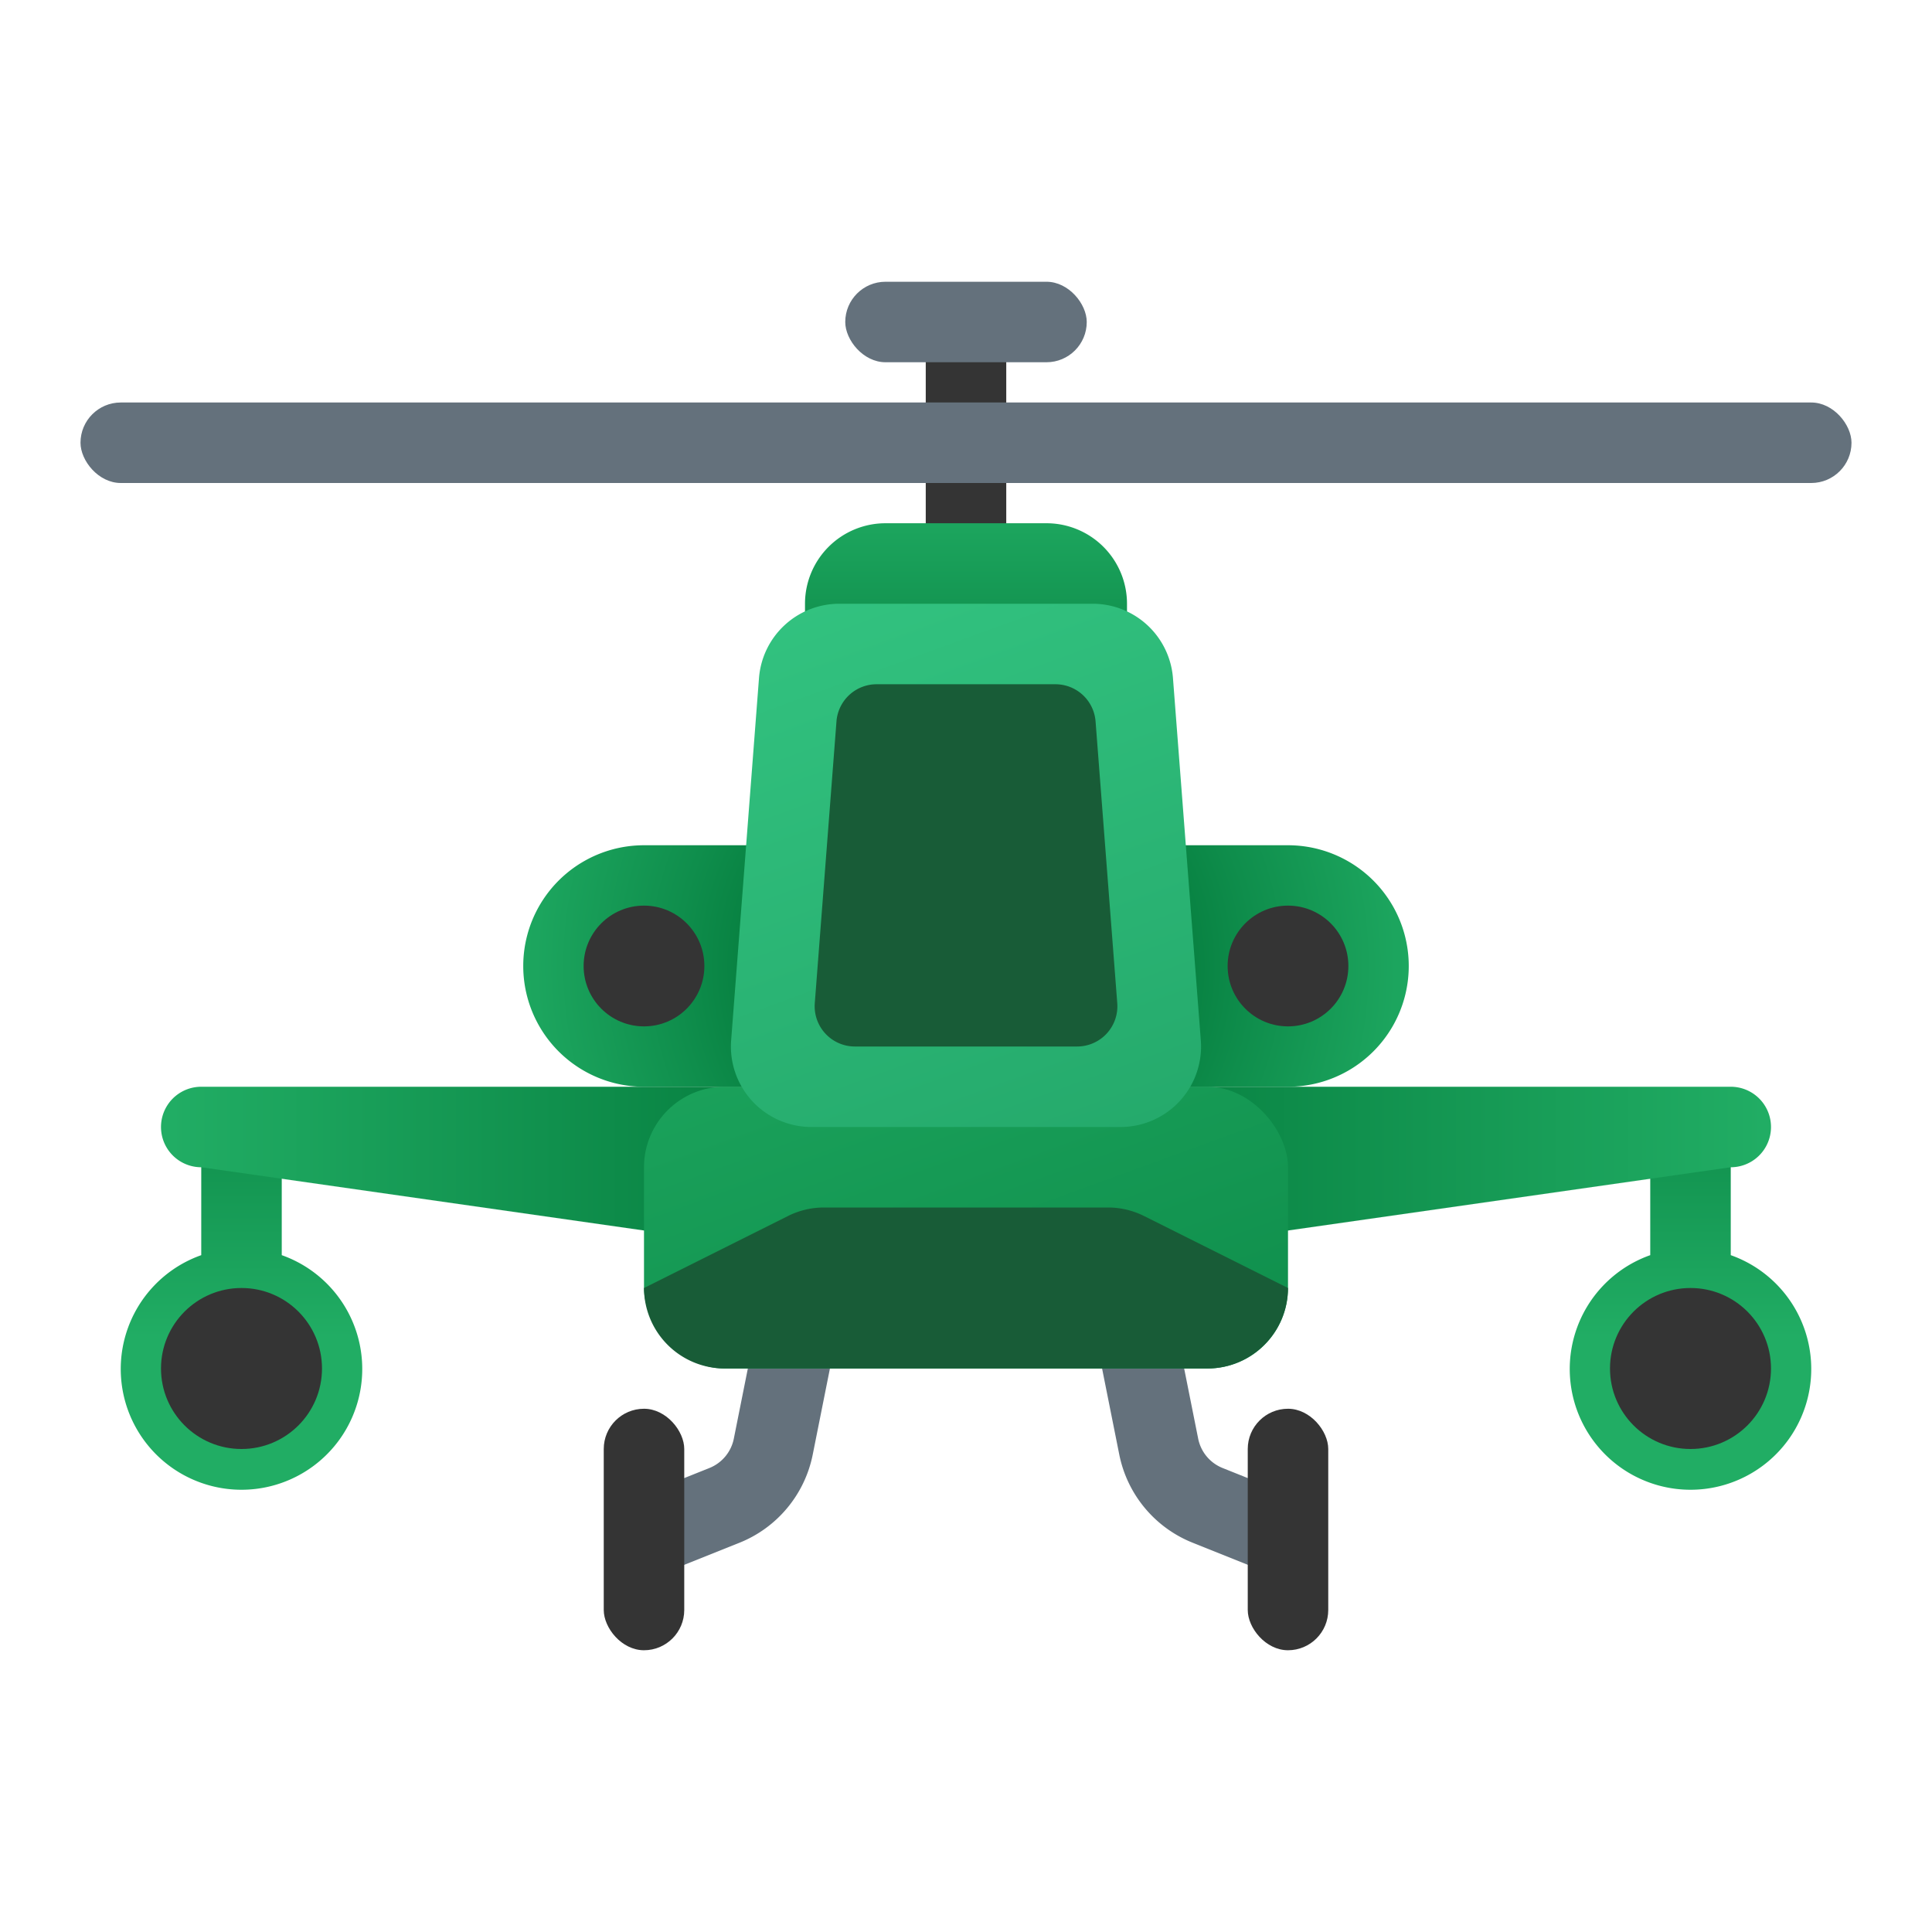 <svg xmlns="http://www.w3.org/2000/svg" xmlns:xlink="http://www.w3.org/1999/xlink" data-name="Слой 1" viewBox="0 0 48 48"><defs><linearGradient id="FDO2jwNX9WiGaTYz~mp4ja" x1="42" x2="42" y1="33.223" y2="25.485" data-name="Безымянный градиент 100" gradientUnits="userSpaceOnUse"><stop offset="0" stop-color="#21ad64"/><stop offset="1" stop-color="#088242"/></linearGradient><linearGradient id="FDO2jwNX9WiGaTYz~mp4jb" x1="6" x2="6" y1="33.223" y2="25.485" xlink:href="#FDO2jwNX9WiGaTYz~mp4ja"/><linearGradient id="FDO2jwNX9WiGaTYz~mp4jc" x1="24" x2="24" y1="11.973" y2="17.794" xlink:href="#FDO2jwNX9WiGaTYz~mp4ja"/><linearGradient id="FDO2jwNX9WiGaTYz~mp4je" x1="43.826" x2="28.525" y1="29" y2="29" xlink:href="#FDO2jwNX9WiGaTYz~mp4ja"/><linearGradient id="FDO2jwNX9WiGaTYz~mp4jf" x1="4.239" x2="18.399" y1="29" y2="29" xlink:href="#FDO2jwNX9WiGaTYz~mp4ja"/><linearGradient id="FDO2jwNX9WiGaTYz~mp4jg" x1="19.664" x2="28.387" y1="18.586" y2="42.553" xlink:href="#FDO2jwNX9WiGaTYz~mp4ja"/><linearGradient id="FDO2jwNX9WiGaTYz~mp4jh" x1="20.698" x2="27.793" y1="13.38" y2="32.873" data-name="Безымянный градиент 112" gradientUnits="userSpaceOnUse"><stop offset="0" stop-color="#33c481"/><stop offset="1" stop-color="#21a366"/></linearGradient><radialGradient id="FDO2jwNX9WiGaTYz~mp4jd" cx="24" cy="24" r="12.918" data-name="Безымянный градиент 15" gradientUnits="userSpaceOnUse"><stop offset=".433" stop-color="#088242"/><stop offset=".556" stop-color="#0f8e4c"/><stop offset=".827" stop-color="#1ca55e"/><stop offset="1" stop-color="#21ad64"/></radialGradient></defs><path fill="url(#FDO2jwNX9WiGaTYz~mp4ja)" d="M43,31.184V28H41v3.184a3,3,0,1,0,2,0Z"/><path fill="url(#FDO2jwNX9WiGaTYz~mp4jb)" d="M7,31.184V28H5v3.184a3,3,0,1,0,2,0Z"/><circle cx="6" cy="34" r="2" fill="#343434"/><circle cx="42" cy="34" r="2" fill="#343434"/><rect width="2" height="7.25" x="23" y="8" fill="#343434"/><rect width="6" height="2" x="21" y="7" fill="#64717c" rx="1"/><path fill="url(#FDO2jwNX9WiGaTYz~mp4jc)" d="M22,13h4a2,2,0,0,1,2,2v3a0,0,0,0,1,0,0H20a0,0,0,0,1,0,0V15A2,2,0,0,1,22,13Z"/><rect width="44" height="2" x="2" y="10" fill="#64717c" rx="1"/><path fill="#64717c" d="M16.5,39a1,1,0,0,1-.371-1.929l1.494-.598a.996.996,0,0,0,.609-.732l.787-3.937a1.0 1,0,1,1,1.961.392l-.787,3.938a2.991,2.991,0,0,1-1.828,2.198l-1.494.598A1.001,1.001,0,0,1,16.5,39Z"/><path fill="#64717c" d="M31.5,39a1.001,1.001,0,0,1-.371-.072l-1.494-.598a2.991,2.991,0,0,1-1.828-2.197l-.787-3.938a1.0 1,0,1,1,1.961-.392l.787,3.938a.996.996,0,0,0,.609.732l1.494.598a1,1,0,0,1-.371,1.929Z"/><rect width="2" height="6" x="15" y="35" fill="#343434" rx="1"/><rect width="2" height="6" x="31" y="35" fill="#343434" rx="1"/><path fill="url(#FDO2jwNX9WiGaTYz~mp4jd)" d="M32,21H16a3,3,0,0,0,0,6H32a3,3,0,0,0,0-6Z"/><circle cx="16" cy="24" r="1.5" fill="#343434"/><circle cx="32" cy="24" r="1.5" fill="#343434"/><path fill="url(#FDO2jwNX9WiGaTYz~mp4je)" d="M43,27H29v4l14-2a1,1,0,0,0,0-2Z"/><path fill="url(#FDO2jwNX9WiGaTYz~mp4jf)" d="M5,27a1,1,0,0,0,0,2l14,2V27Z"/><rect width="16" height="7" x="16" y="27" fill="url(#FDO2jwNX9WiGaTYz~mp4jg)" rx="2"/><path fill="url(#FDO2jwNX9WiGaTYz~mp4jh)" d="M27.84,28h-7.681a2,2,0,0,1-1.994-2.153l.692-9A2,2,0,0,1,20.852,15h6.296a2,2,0,0,1,1.994,1.847l.692,9A2,2,0,0,1,27.84,28Z"/><path fill="#185c37" d="M20.243,24.923l.539-7a1,1,0,0,1,.997-.923h4.443a1,1,0,0,1,.997.923l.539,7A1,1,0,0,1,26.76,26H21.24A1,1,0,0,1,20.243,24.923Z"/><path fill="#185c37" d="M32,32a2.006,2.006,0,0,1-2,2H18a2.006,2.006,0,0,1-2-2l3.578-1.789A2,2,0,0,1,20.472,30h7.056a2,2,0,0,1,.894.211Z"/></svg>